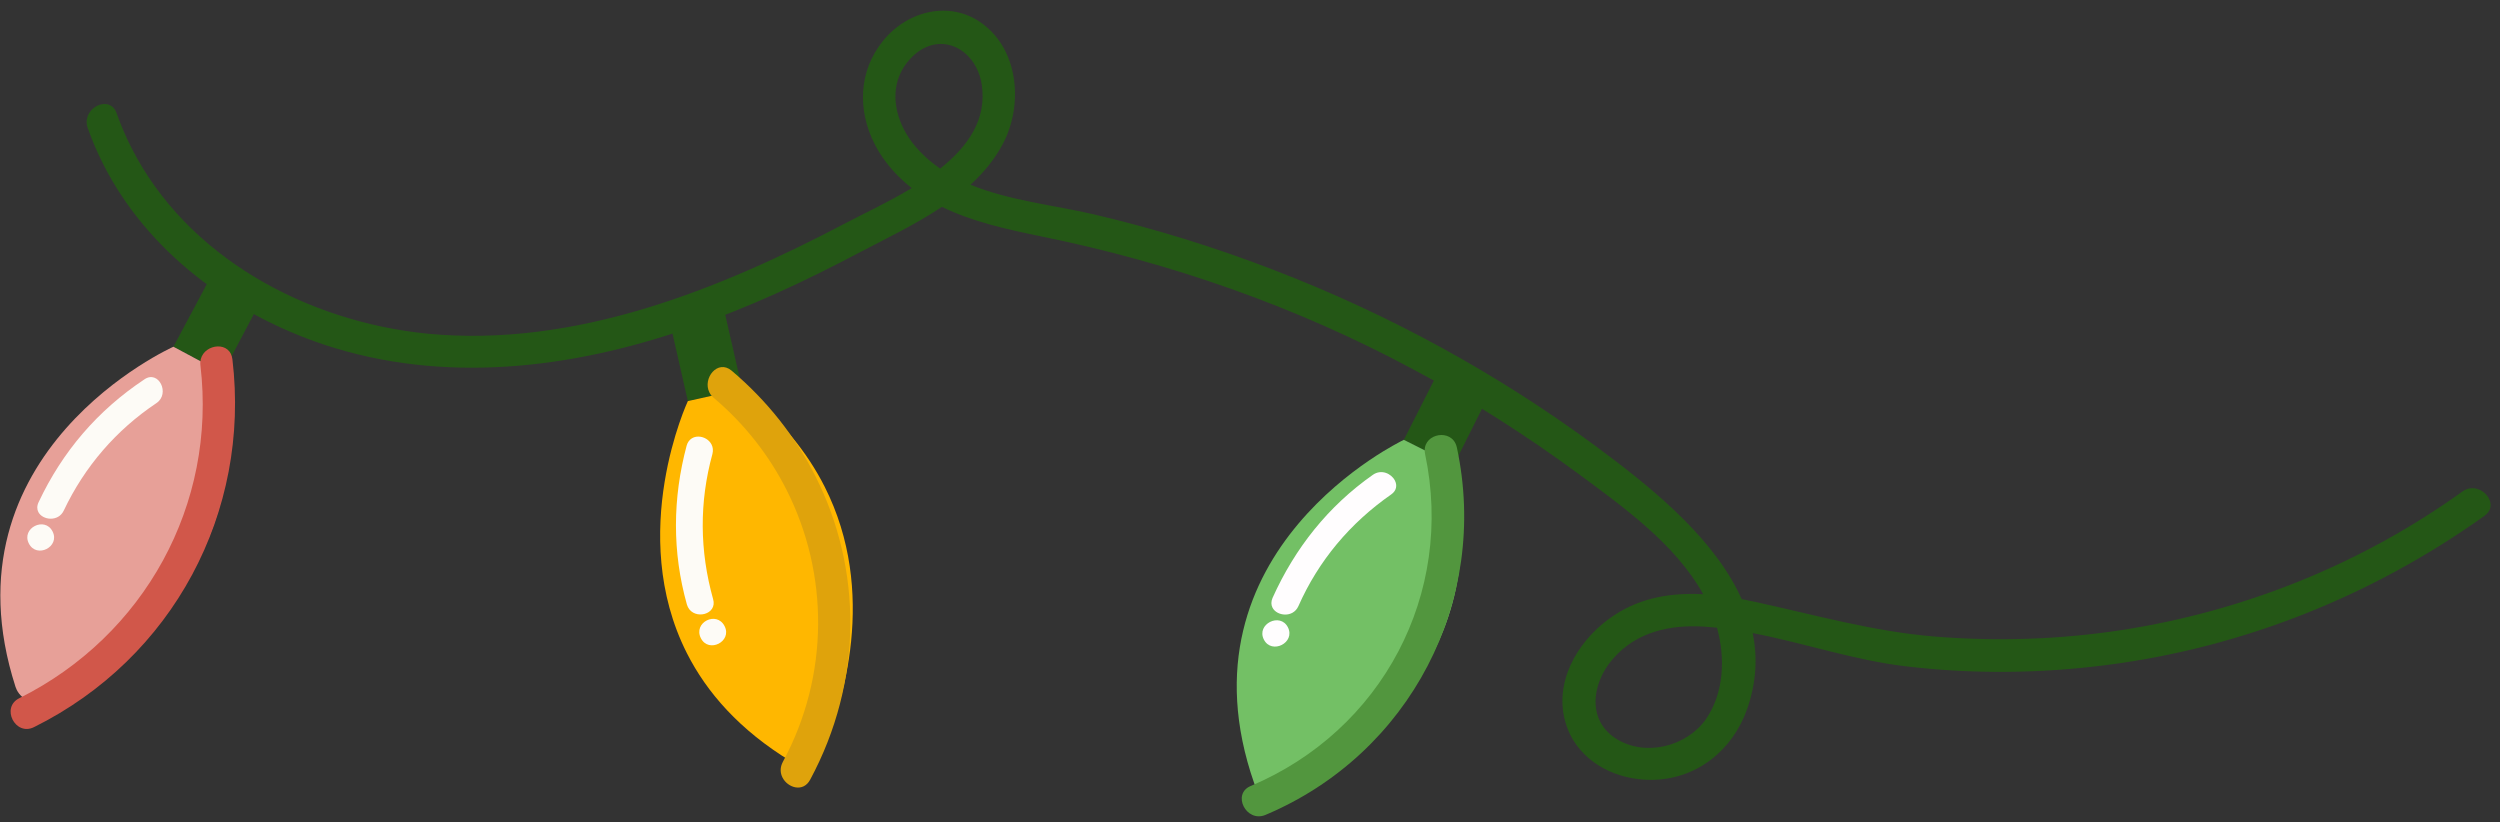 <?xml version="1.0" encoding="UTF-8"?>
<!-- Generated by Pixelmator Pro 2.4.5 -->
<svg width="383" height="126" viewBox="0 0 383 126" xmlns="http://www.w3.org/2000/svg" xmlns:xlink="http://www.w3.org/1999/xlink">
    <rect x="0" y="0" width="383" height="126" fill="#333333" stroke="none"/>
    <path id="Path-copy-16" fill="#245716" fill-rule="evenodd" stroke="none" d="M 263.043 96.16 C 263.057 96.218 263.074 96.274 263.089 96.331 C 264.316 100.879 264.102 106.158 261.36 110.164 C 258.352 114.439 251.848 116.05 247.36 113.017 C 246.33 112.306 245.602 111.454 245.129 110.52 C 243.568 107.435 244.807 103.466 247.221 100.801 C 250.767 96.792 255.851 95.696 260.969 95.992 C 261.661 96.033 262.353 96.092 263.043 96.16 Z M 149.591 10.389 C 149.979 11.155 150.259 12.016 150.401 12.953 C 151.23 18.32 148.231 22.49 144.032 25.83 L 144.032 25.83 C 142.7 24.919 141.469 23.853 140.373 22.593 C 139.611 21.725 138.954 20.76 138.438 19.739 C 136.683 16.27 136.541 12.159 139.423 9.042 C 142.96 5.178 147.642 6.536 149.591 10.389 Z M 381.319 76.393 C 380.659 75.088 378.803 74.183 377.259 75.288 C 361.8 86.401 343.832 93.614 325.089 96.517 C 315.557 97.981 305.912 98.296 296.317 97.512 C 286.856 96.725 278.055 94.197 268.857 92.203 C 268.185 92.055 267.507 91.913 266.827 91.784 L 266.827 91.784 C 266.639 91.367 266.441 90.952 266.234 90.542 C 261.632 81.448 252.065 73.976 244.414 68.313 C 229.304 57.159 212.702 48.104 195.201 41.38 C 186.18 37.888 176.871 35.012 167.429 32.806 C 161.483 31.437 154.582 30.723 148.678 28.298 L 148.678 28.298 C 150.632 26.515 152.323 24.497 153.58 22.155 C 155.896 17.877 156.217 12.175 153.997 7.789 C 153.29 6.391 152.322 5.124 151.08 4.082 C 146.132 -0.128 139.2 1.433 135.309 6.22 C 131.481 10.925 131.388 16.917 133.972 22.022 C 134.461 22.989 135.045 23.923 135.722 24.813 C 136.895 26.364 138.225 27.683 139.675 28.817 L 139.675 28.817 C 136.18 30.927 132.49 32.644 129.684 34.111 C 110.12 44.413 88.031 53.308 65.435 51.113 C 46.911 49.251 28.593 39.35 20.111 22.588 C 19.265 20.916 18.516 19.174 17.875 17.366 C 17.833 17.243 17.785 17.129 17.731 17.024 C 16.467 14.525 12.422 16.71 13.439 19.61 C 14.113 21.517 14.904 23.355 15.8 25.125 C 22.592 38.547 35.443 48.062 49.715 52.822 C 67.937 58.842 87.377 56.527 105.271 50.359 C 114.5 47.233 123.296 43.118 131.93 38.549 C 135.894 36.472 140.332 34.353 144.302 31.689 L 144.302 31.689 C 148.957 33.975 154.264 35.134 159.407 36.194 C 179.305 40.225 198.548 46.938 216.439 56.553 C 225.249 61.226 233.69 66.624 241.702 72.506 C 248.486 77.519 256.669 83.318 260.929 91.035 L 260.929 91.035 C 256.174 90.782 251.448 91.505 247.326 94.235 C 242.276 97.528 238.34 103.55 239.602 109.76 C 239.815 110.79 240.152 111.747 240.595 112.623 C 242.844 117.068 247.808 119.477 252.911 119.475 C 259.823 119.469 265.429 115.02 267.675 108.581 C 269.095 104.505 269.259 100.637 268.519 96.99 L 268.519 96.99 C 276.357 98.498 284.11 101.17 292.052 102.088 C 302.266 103.297 312.689 103.194 322.891 101.859 C 343.749 99.159 363.511 91.242 380.628 79.022 C 381.668 78.281 381.754 77.252 381.319 76.393 Z"/>
    <path id="Path-copy-15" fill="#245716" fill-rule="evenodd" stroke="none" d="M 39.877 46.251 L 32.357 42.266 L 26.568 53.12 L 34.116 57.155 L 39.877 46.251 Z"/>
    <path id="Path-copy-14" fill="#e7a098" fill-rule="evenodd" stroke="none" d="M 34.116 57.155 L 26.568 53.12 C 26.568 53.12 -9.259 69.099 2.381 105.242 C 2.435 105.402 2.5 105.558 2.574 105.706 C 3.401 107.34 5.417 108.068 7.133 107.199 C 16.22 102.601 40.078 87.911 34.116 57.155 Z"/>
    <path id="Path-copy-13" fill="#d1574a" fill-rule="evenodd" stroke="none" d="M 35.356 54.186 C 34.276 52.053 30.357 53.162 30.708 55.994 C 33.22 77.282 22.117 97.402 2.979 106.954 C 1.522 107.656 1.363 109.131 1.927 110.245 C 2.492 111.363 3.781 112.119 5.224 111.389 C 26.475 100.839 38.398 78.489 35.607 55.06 C 35.568 54.723 35.48 54.432 35.356 54.186 Z"/>
    <path id="Path-copy-12" fill="#fdfbf6" fill-rule="evenodd" stroke="none" d="M 24.662 58.824 C 24.201 57.913 23.204 57.373 22.116 58.123 C 14.932 62.9 9.576 69.169 5.917 76.931 C 5.64 77.512 5.662 78.025 5.869 78.435 C 6.515 79.711 8.958 79.987 9.781 78.196 C 12.963 71.486 17.788 65.888 23.957 61.761 C 25.045 61.039 25.127 59.742 24.662 58.824 Z"/>
    <path id="Path-copy-11" fill="#fdfbf6" fill-rule="evenodd" stroke="none" d="M 8.054 81.421 C 6.864 79.069 3.229 80.909 4.419 83.26 C 5.61 85.614 9.245 83.775 8.054 81.421 Z"/>
    <path id="Path-copy-10" fill="#245716" fill-rule="evenodd" stroke="none" d="M 110.939 47.491 L 102.642 49.406 L 105.379 61.45 L 113.703 59.588 L 110.939 47.491 Z"/>
    <path id="Path-copy-9" fill="#ffb700" fill-rule="evenodd" stroke="none" d="M 126.333 74.554 C 123.705 69.362 119.675 64.256 113.703 59.588 L 105.379 61.45 C 105.379 61.45 95.927 81.679 105.233 100.071 C 108.26 106.052 113.271 111.841 121.237 116.676 C 123.038 117.713 125.337 116.949 126.104 115.017 C 129.016 107.895 134.556 90.805 126.333 74.554 Z"/>
    <path id="Path-copy-8" fill="#dfa30c" fill-rule="evenodd" stroke="none" d="M 124.908 72.93 C 121.868 66.923 117.566 61.419 112.081 56.782 C 109.94 54.988 107.594 57.973 108.682 60.123 C 108.837 60.429 109.063 60.718 109.369 60.975 C 114.104 64.977 117.832 69.777 120.492 75.032 C 126.987 87.869 127.105 103.432 119.925 116.734 C 119.471 117.588 119.529 118.429 119.875 119.113 C 120.683 120.71 123.057 121.442 124.116 119.449 C 132.232 104.374 132.143 87.228 124.908 72.93 Z"/>
    <path id="Path-copy-7" fill="#fdfbf6" fill-rule="evenodd" stroke="none" d="M 109.006 68.095 C 108.266 66.631 105.774 66.283 105.197 68.257 C 103.038 76.333 102.97 84.557 105.232 92.611 C 105.275 92.754 105.328 92.886 105.389 93.008 C 106.411 95.027 109.941 94.161 109.249 91.788 C 107.176 84.376 107.115 76.956 109.143 69.55 C 109.285 68.995 109.213 68.502 109.006 68.095 Z"/>
    <path id="Path-copy-6" fill="#fdfbf6" fill-rule="evenodd" stroke="none" d="M 111.011 95.932 C 109.794 93.527 106.157 95.367 107.374 97.772 C 108.563 100.124 112.201 98.283 111.011 95.932 Z"/>
    <path id="Path-copy-5" fill="#245716" fill-rule="evenodd" stroke="none" d="M 228.272 60.167 L 220.645 56.372 L 215.07 67.382 L 222.725 71.231 L 228.272 60.167 Z"/>
    <path id="Path-copy-4" fill="#73c065" fill-rule="evenodd" stroke="none" d="M 222.725 71.231 L 215.07 67.382 C 215.07 67.382 179.622 84.11 192.147 120.008 C 192.2 120.164 192.262 120.315 192.334 120.458 C 193.163 122.097 195.23 122.804 196.924 121.885 C 205.876 117.02 229.409 101.824 222.725 71.231 Z"/>
    <path id="Path-copy-3" fill="#52963e" fill-rule="evenodd" stroke="none" d="M 222.962 67.898 C 221.794 65.589 217.719 66.657 218.324 69.563 C 222.847 90.977 211.747 111.903 191.613 120.411 C 190.143 121.022 189.969 122.434 190.53 123.544 C 191.092 124.654 192.387 125.458 193.859 124.849 C 215.998 115.526 228.21 92.024 223.196 68.574 C 223.143 68.325 223.063 68.097 222.962 67.898 Z"/>
    <path id="Path-copy-2" fill="#fffdfe" fill-rule="evenodd" stroke="none" d="M 213.702 73.625 C 213.168 72.569 211.645 71.827 210.327 72.739 C 203.492 77.538 198.404 83.94 194.958 91.593 C 194.705 92.169 194.735 92.677 194.943 93.087 C 195.605 94.396 198.076 94.687 198.903 92.886 C 202.003 85.878 206.826 80.149 213.128 75.751 C 213.98 75.161 214.055 74.323 213.702 73.625 Z"/>
    <path id="Path-copy" fill="#fffdfe" fill-rule="evenodd" stroke="none" d="M 197.311 96.11 C 196.121 93.758 192.432 95.625 193.622 97.976 C 194.812 100.327 198.5 98.461 197.311 96.11 Z"/>
</svg>
